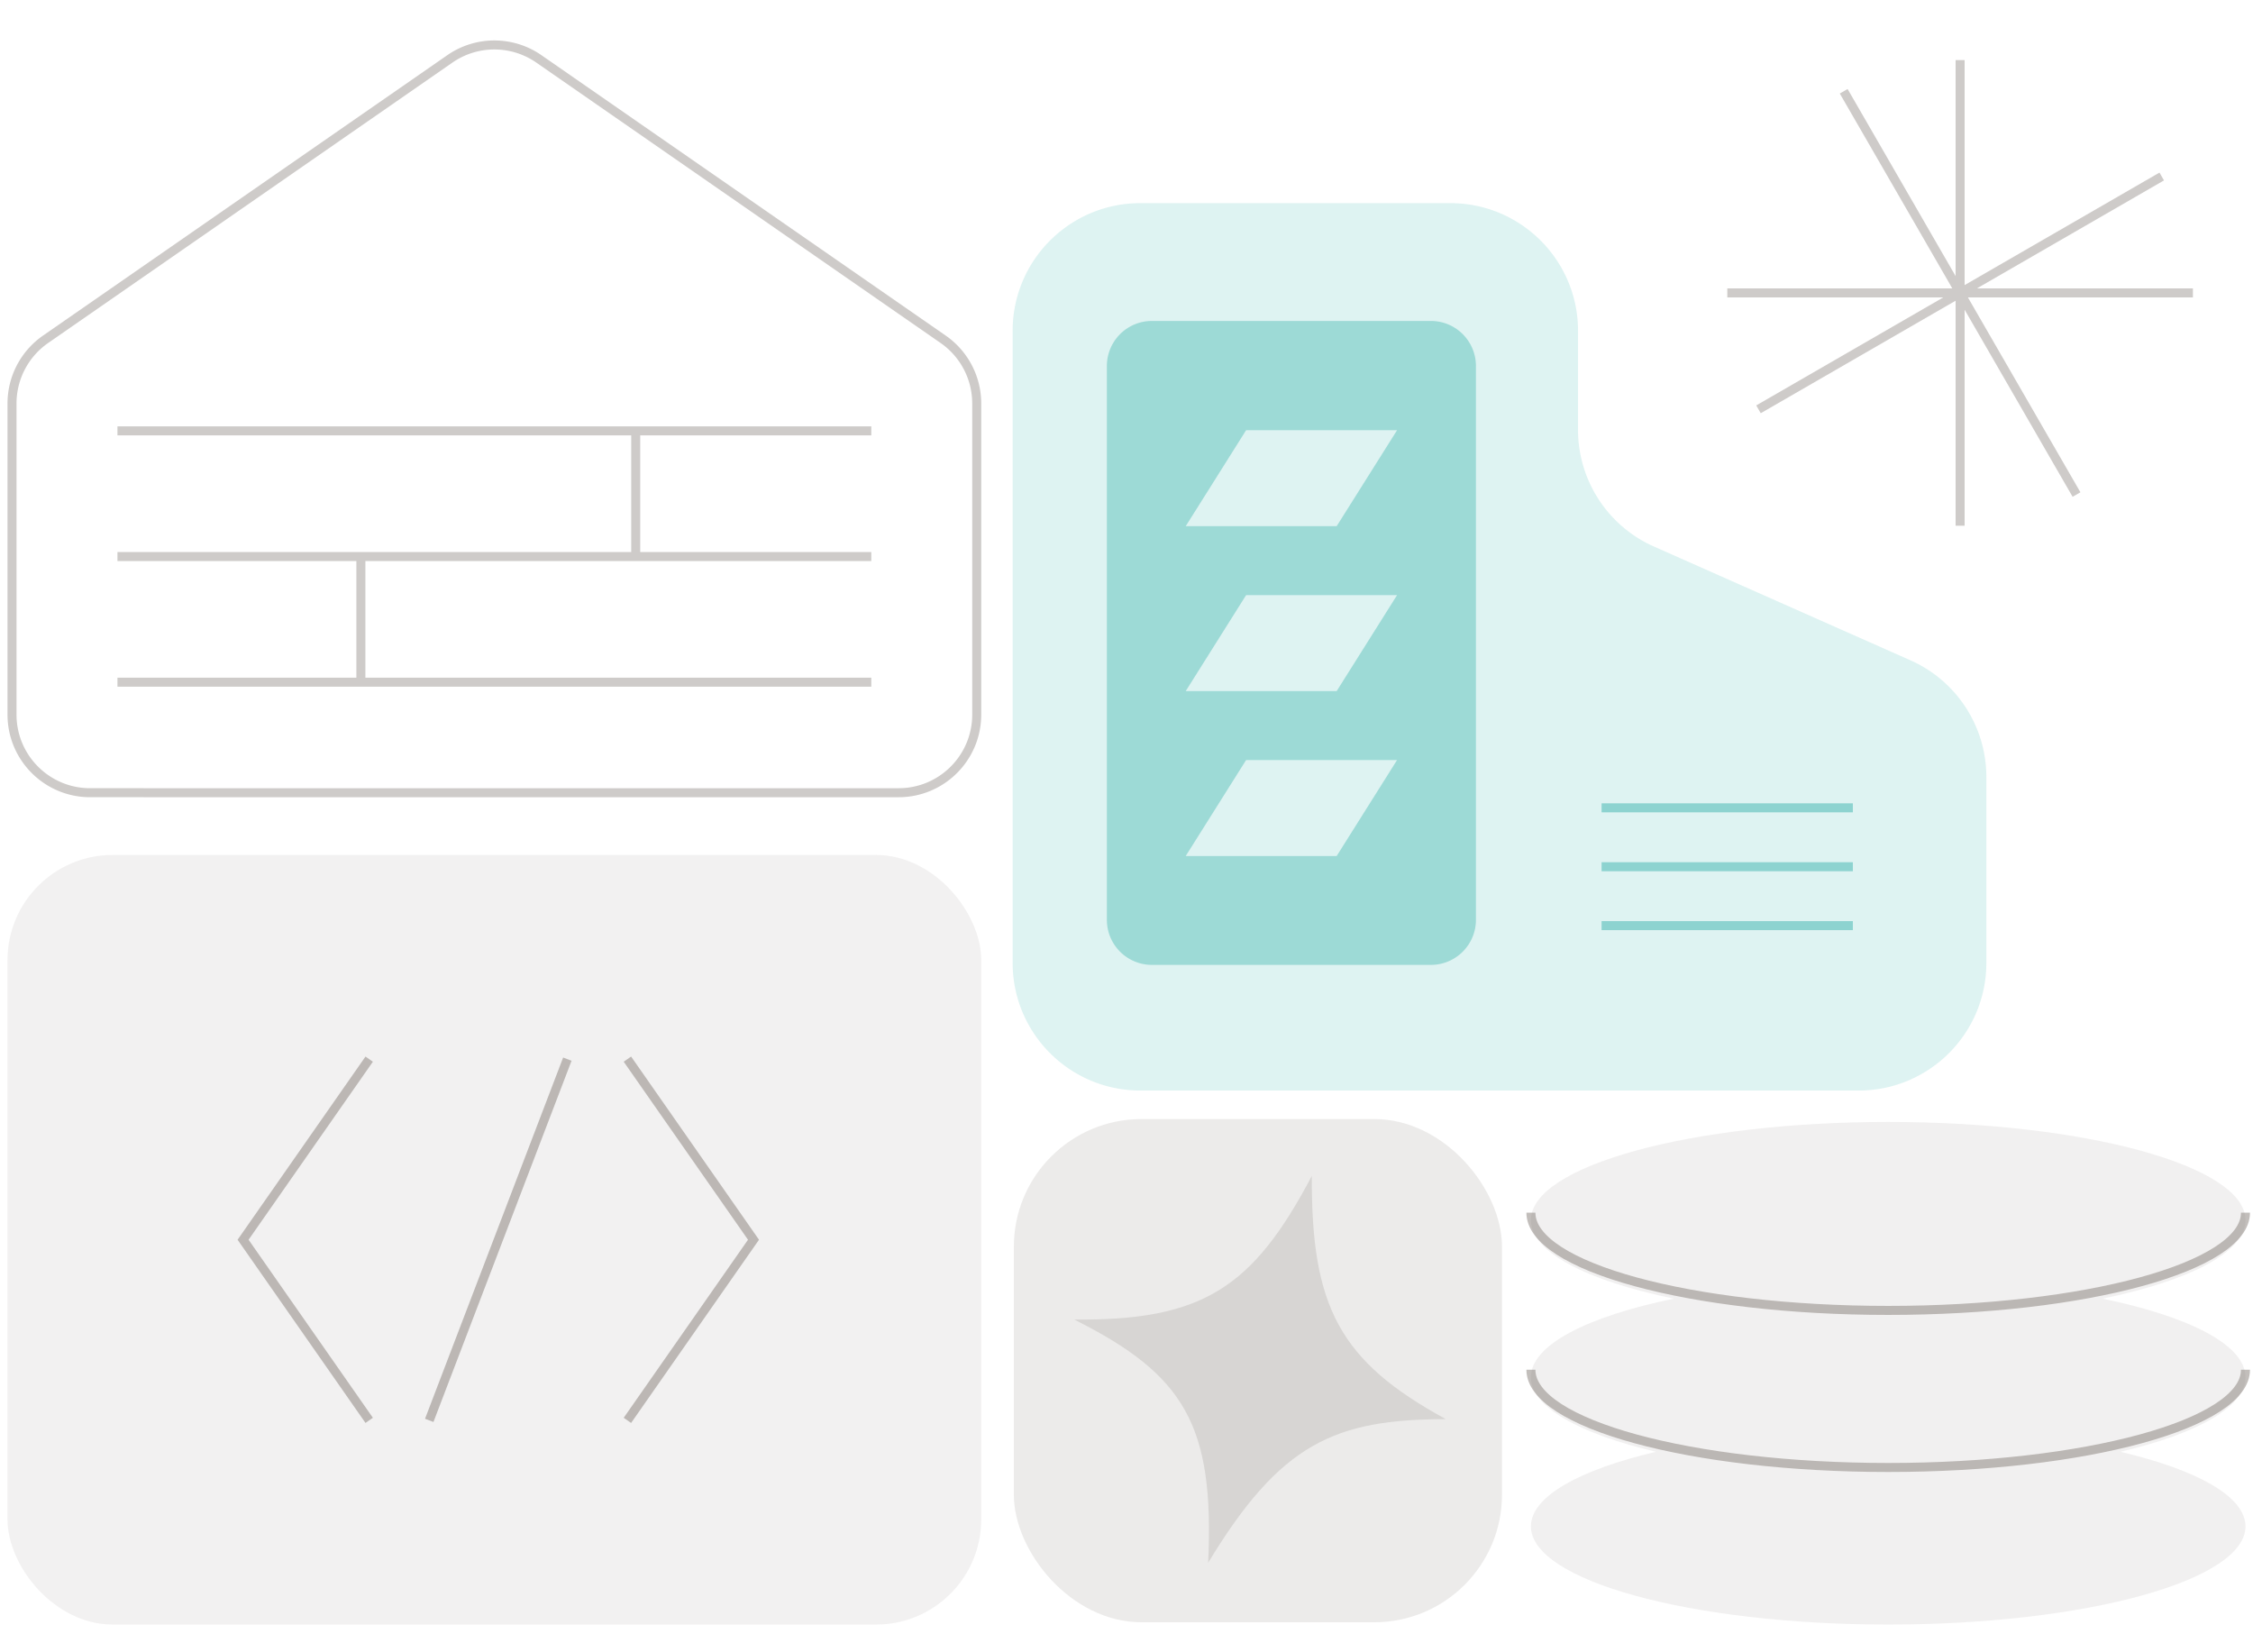 <svg xmlns="http://www.w3.org/2000/svg" fill="none" viewBox="0 0 300 220">
  <rect width="65" height="67" x="135" y="149" fill="#867E79" opacity=".16" rx="17"/>
  <path fill="#B4AFAC" d="M279.974 172.912c11.553-2.385 19.026-6.181 19.026-10.456 0-7.219-21.3-13.07-47.575-13.07s-47.576 5.851-47.576 13.07c0 4.275 7.473 8.071 19.026 10.456-11.553 2.385-19.026 6.181-19.026 10.456 0 3.976 6.46 7.536 16.654 9.934-10.194 2.397-16.654 5.958-16.654 9.933 0 7.218 21.3 13.07 47.576 13.07 26.275 0 47.575-5.852 47.575-13.07 0-3.975-6.46-7.536-16.654-9.933 10.194-2.398 16.654-5.958 16.654-9.934 0-4.275-7.473-8.071-19.026-10.456" opacity=".18"/>
  <path stroke="#867E79" stroke-width="1.2" d="M203.849 182.379c0 7.187 21.3 13.012 47.576 13.012 26.275 0 47.575-5.825 47.575-13.012m-95.151-20.912c0 7.187 21.3 13.012 47.576 13.012 26.275 0 47.575-5.825 47.575-13.012" opacity=".5"/>
  <path fill="#8FD6D2" d="M134.839 44.049c0-9.389 7.611-17 17-17h41.284c9.389 0 17 7.611 17 17v13.18a17 17 0 0 0 10.108 15.54l34.156 15.148a17 17 0 0 1 10.108 15.54v24.746c0 9.389-7.611 17-17 17h-95.656c-9.389 0-17-7.611-17-17z" opacity=".3"/>
  <path fill="#3CB4AE" fill-rule="evenodd" d="M153.386 42.733a6 6 0 0 0-6 6v73.74a6 6 0 0 0 6 6h37.144a6 6 0 0 0 6-6v-73.74a6 6 0 0 0-6-6zm32.642 14.547h-20.1l-8.04 12.776h20.1zm-20.1 21.958h20.1l-8.04 12.776h-20.1zm20.1 21.958h-20.1l-8.04 12.776h20.1z" clip-rule="evenodd" opacity=".4"/>
  <path stroke="#3CB4AE" stroke-width="1.2" d="M213.26 107.561h33.459m-33.459 7.842h33.459m-33.459 7.842h33.459" opacity=".5"/>
  <path stroke="#867E79" stroke-width="1.2" d="M261 8v31m0 0v31m0-31h31m-31 0h-31m31 0 26.847-15.5M261 39l-26.847 15.5M261 39l15.5 26.847M261 39l-15.5-26.847" opacity=".4"/>
  <path fill="#867E79" d="M174.676 156.568c-.084 17.396 3.665 24.655 17.844 32.385-14.736.03-22.004 3.175-31.646 19.125.845-18.321-3.151-25.034-17.843-32.385 17.004.164 23.77-4.156 31.645-19.125" opacity=".2"/>
  <rect width="129.656" height="102.47" x="1" y="113.835" fill="#B4AFAC" opacity=".17" rx="14"/>
  <path stroke="#867E79" stroke-width="1.2" d="M49.16 141.021 32.368 165.07l16.792 24.049m7.996 0 18.39-48.098m7.996 0 16.791 24.049-16.791 24.049" opacity=".5"/>
  <path stroke="#867E79" stroke-width="1.2" d="M1.6 53.719a10.4 10.4 0 0 1 4.473-8.546L59.901 7.841a10.4 10.4 0 0 1 11.854 0l53.828 37.332a10.4 10.4 0 0 1 4.473 8.546v41.428c0 5.744-4.656 10.401-10.4 10.401H12c-5.744 0-10.4-4.657-10.4-10.4zm14.039 37.113h32.414m0 0h67.965m-67.965 0v.523m0-.523v-16.73m-32.414 0h32.414m0 0h36.596m0 0h31.369m-31.369 0v.523m0-.523v-16.73m-69.01 0h69.01m0 0h31.369" opacity=".4"/>
</svg>
